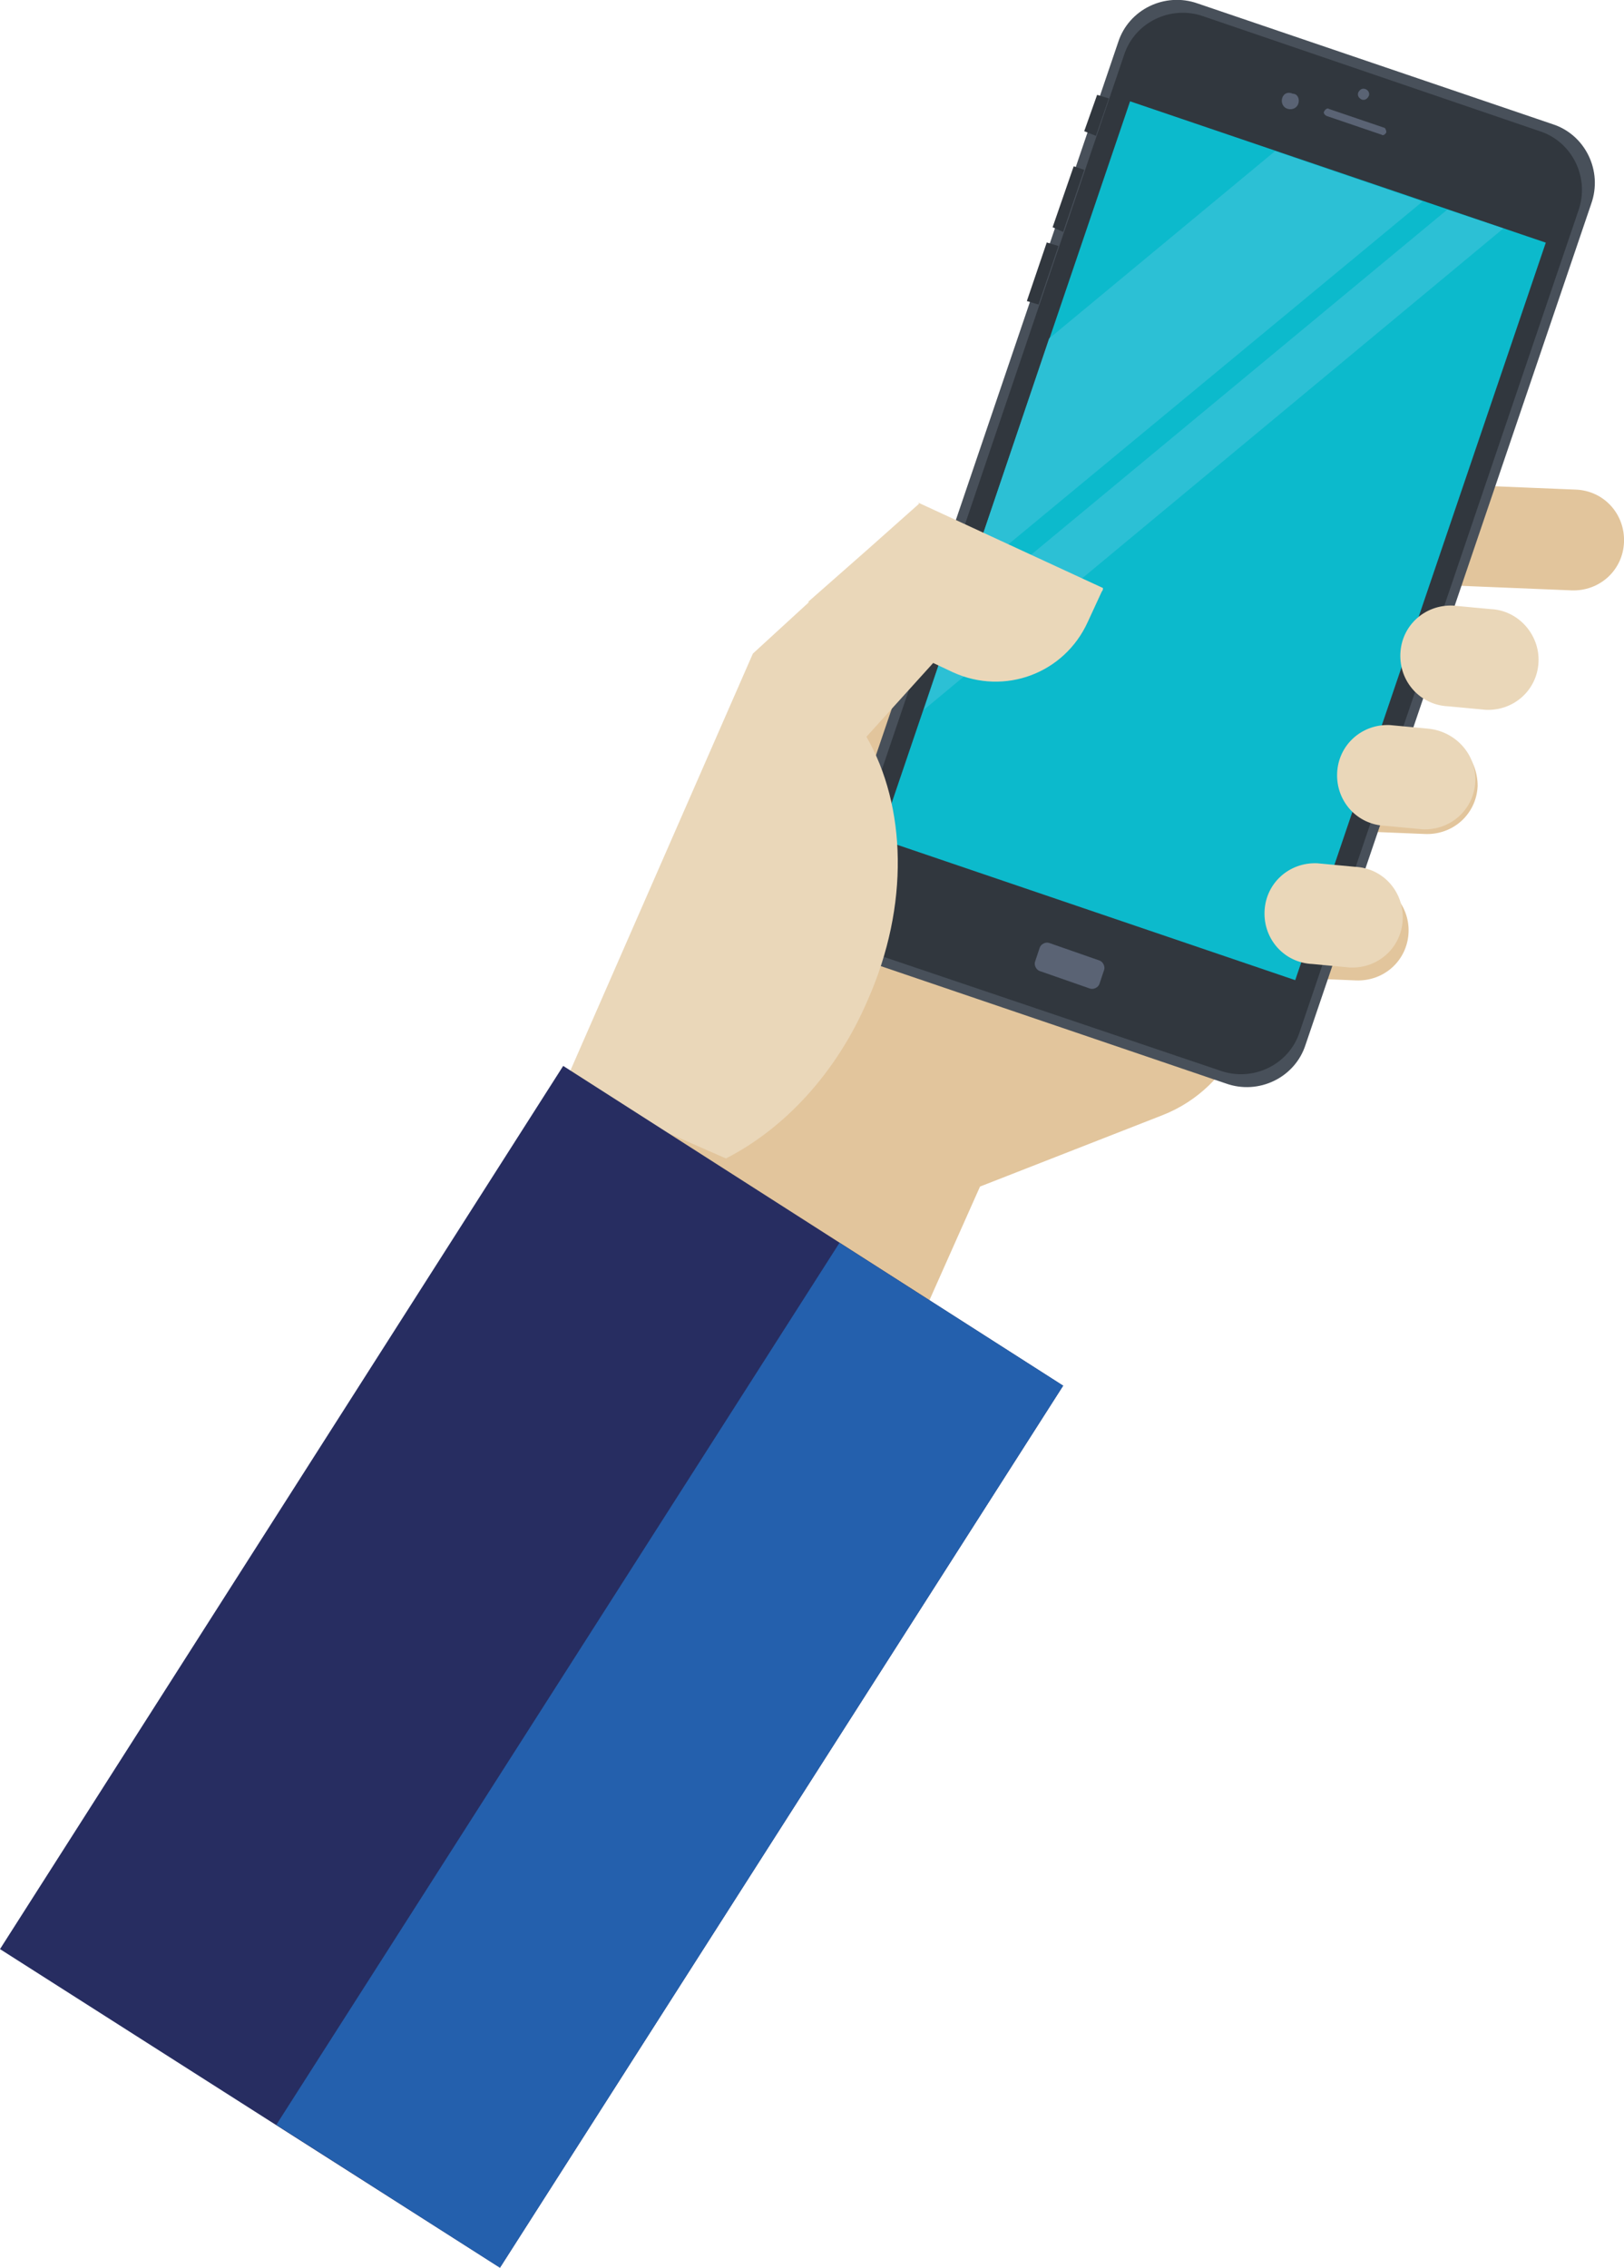 <svg id="Layer_1" xmlns="http://www.w3.org/2000/svg" viewBox="0 0 138.7 193.6"><style>.st0{fill:#E2C59C;} .st1{fill:#48505A;} .st2{fill:#31373E;} .st3{fill:#5A6374;} .st4{fill:#0CBACC;} .st5{fill:#2CC0D5;} .st6{fill:#EAD7B9;} .st7{fill:#272D61;} .st8{fill:#2460AD;}</style><path class="st0" d="M83.7 54.9l-18.1 7c-6.1 2.4-9.2 9.3-6.8 15.4l.2.5-10.3 23.4L78 114.1l5.7-12.8 15.6-6.1c6.1-2.4 9.2-9.3 6.8-15.4l-7-18.1c-2.3-6.1-9.2-9.2-15.4-6.8z"/><path class="st0" d="M120.3 79.6c-.1 2.4-2.1 4.2-4.5 4.1l-31.7-1.3c-2.4-.1-4.2-2.1-4.1-4.5.1-2.4 2.1-4.2 4.5-4.1l31.7 1.3c2.3.1 4.2 2.1 4.1 4.5zm5.9-12.5c-.1 2.4-2.1 4.2-4.5 4.1L90 69.9c-2.4-.1-4.2-2.1-4.1-4.5.1-2.4 2.1-4.2 4.5-4.1l31.7 1.3c2.3.1 4.1 2.1 4.1 4.5zm12.5-20.8c-.1 2.4-2.1 4.2-4.5 4.1l-31.7-1.3c-2.4-.1-4.2-2.1-4.1-4.5.1-2.4 2.1-4.2 4.5-4.1l31.7 1.3c2.4.1 4.2 2.1 4.1 4.5z"/><path class="st1" d="M111.5 89.2c-.9 2.8-4 4.3-6.8 3.3L74.4 82.2c-2.8-.9-4.3-4-3.3-6.8L95.5 3.6c.9-2.8 4-4.3 6.8-3.3l30.3 10.3c2.8.9 4.3 4 3.3 6.8l-24.4 71.8z"/><path class="st2" d="M75.5 81.7c-2.8-.9-4.3-4-3.3-6.8L96 4.7c.9-2.8 4-4.3 6.8-3.3l28.7 9.8c2.8.9 4.3 4 3.3 6.8L111 88.1c-.9 2.8-4 4.3-6.8 3.3l-28.7-9.7z"/><path class="st3" d="M110.9 8.8c-.1.4-.5.6-.9.5-.4-.1-.6-.5-.5-.9.1-.4.5-.6.9-.4.4 0 .6.4.5.8zm6-.6c-.1.2-.3.4-.6.3-.2-.1-.4-.3-.3-.6.1-.2.3-.4.6-.3.3.1.4.4.3.6zm1.5 3.1c-.1.2-.3.3-.4.2l-4.7-1.6c-.2-.1-.3-.3-.2-.4.1-.2.3-.3.4-.2l4.7 1.6c.1 0 .2.2.2.4zM93.9 84c-.1.3-.5.5-.8.4l-4.3-1.5c-.3-.1-.5-.5-.4-.8l.4-1.2c.1-.3.5-.5.8-.4l4.3 1.5c.3.1.5.5.4.8l-.4 1.2z"/><path class="st2" d="M93.6 11.6l-1-.4 1.1-3.1 1 .3zm-2.8 8.2l-.9-.4 1.8-5.2.9.3zM88.7 26l-1-.3 1.7-5 1 .3z"/><path class="st4" d="M96.515 8.65l35.505 12.066-21.4 62.963-35.504-12.07z"/><path class="st5" d="M89.6 28.9l-6.9 20.4 38.8-32.1-12.6-4.3zM78.9 60.6l49.5-41.1-4.8-1.6-42.1 34.9z"/><path class="st6" d="M78.5 43L74 47l-5 4.4h.1l-4.8 4.4-16.2 37L62 98.9c4.9-2.5 9.4-7.2 12.1-13.5 3.6-8.1 3.3-16.6-.1-22.5l5.7-6.3 1.7.8c4.4 2 9.5.1 11.5-4.3l1.2-2.6c.1-.1.1-.2.1-.3l-15.8-7.3.1.1zm52.9 13.5c-.1 2.4-2.1 4.2-4.5 4.1l-3.2-.3c-2.4-.1-4.2-2.1-4.1-4.5.1-2.4 2.1-4.2 4.5-4.1l3.2.3c2.4.1 4.2 2.2 4.1 4.5zm-11.6 22c-.1 2.4-2.1 4.2-4.5 4.1l-3.2-.3c-2.4-.1-4.2-2.1-4.1-4.5.1-2.4 2.1-4.2 4.5-4.1l3.2.3c2.4.1 4.2 2.1 4.1 4.5zm6.2-11.8c-.1 2.4-2.1 4.2-4.5 4.1l-3.2-.3c-2.4-.1-4.2-2.1-4.1-4.5.1-2.4 2.1-4.2 4.5-4.1l3.2.3c2.4.2 4.2 2.2 4.1 4.5z"/><path class="st7" d="M0 166.4L48.1 91l42.7 27.3-48.1 75.3"/><path class="st8" d="M23.6 181.4l48.1-75.3 19.1 12.2-48.1 75.3"/></svg>